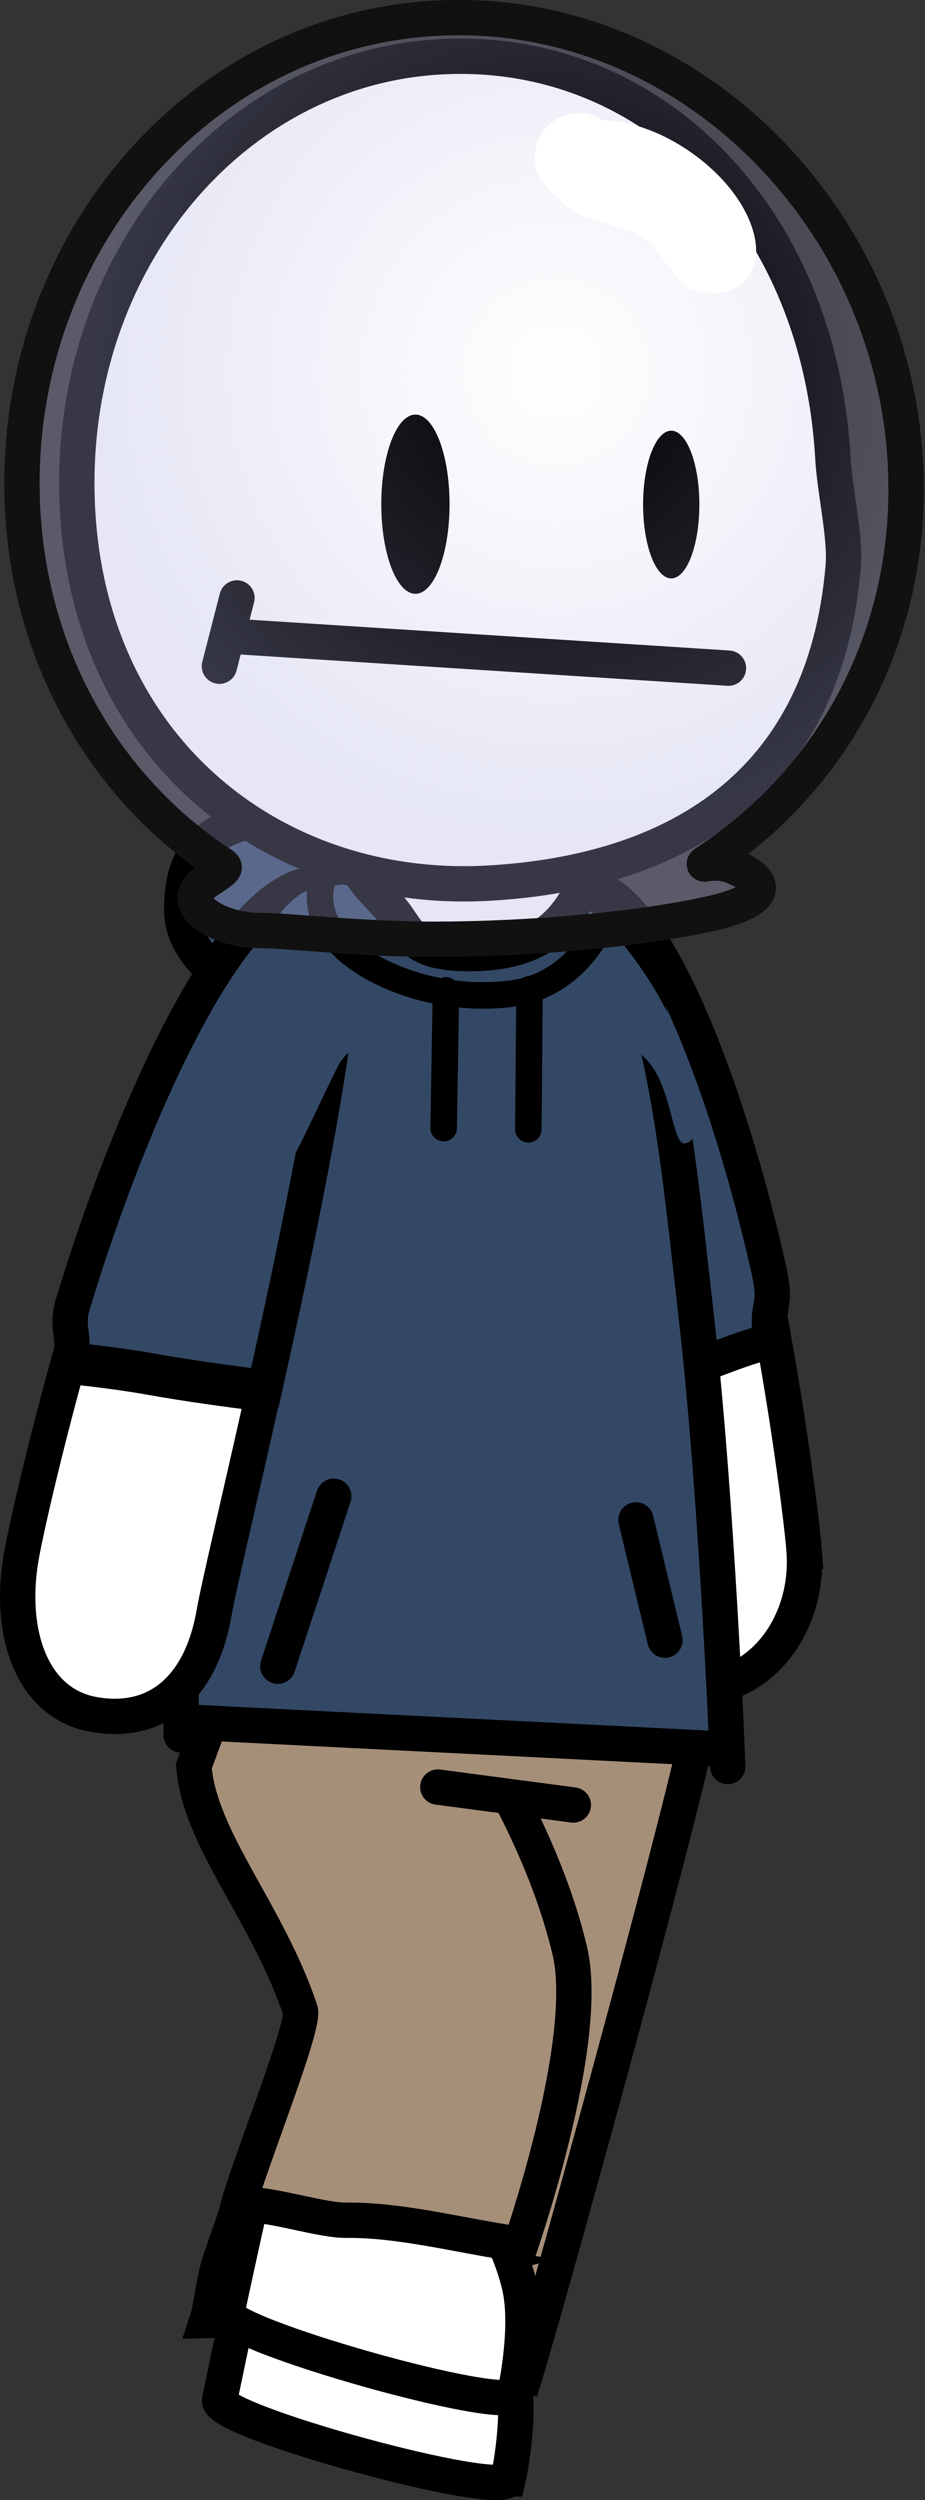 <svg version="1.1" xmlns="http://www.w3.org/2000/svg" xmlns:xlink="http://www.w3.org/1999/xlink" width="52.332" height="141.428" viewBox="0,0,52.332,141.428"><rect x="0" y="0" width="52.332" height="141.428" fill="#333333" stroke="none"/><defs><radialGradient cx="327.907" cy="146.712" r="26.06" gradientUnits="userSpaceOnUse" id="color-1"><stop offset="0" stop-color="#afb0e0" stop-opacity="0"/><stop offset="1" stop-color="#afb0e0" stop-opacity="0.314"/></radialGradient></defs><g transform="translate(-296.413,-125.661)"><g data-paper-data="{&quot;isPaintingLayer&quot;:true}" fill-rule="nonzero" stroke-linejoin="miter" stroke-miterlimit="10" stroke-dasharray="" stroke-dashoffset="0" style="mix-blend-mode: normal"><path d="M325.161,265.891c-0.273,1.187 -16.594,-3.276 -16.321,-4.463c0.041,-0.179 0.525,-2.57 1.289,-6.142c1.79,0.125 4.117,0.87 5.43,0.846c2.885,-0.056 6.039,0.709 8.948,1.153c0.28,0.618 0.695,1.629 0.91,2.622c0.469,2.163 -0.099,5.299 -0.256,5.984z" fill="#ffffff" stroke="#000000" stroke-width="2" stroke-linecap="butt"/><path d="M321.562,220.991c4.583,-10.045 8.798,-0.788 14.568,1.041c0.546,0.173 -8.412,32.75 -10.005,37.969c-1.35,-0.394 -8.906,-3.838 -11.602,-3.701c-1.729,0.277 -4.69,0.585 -6.403,0.63c0.277,-0.848 0.365,-2.258 0.731,-3.335c3.086,-9.1 9.234,-24.985 12.711,-32.605z" fill="#a68f79" stroke="#000000" stroke-width="2" stroke-linecap="butt"/><path d="M307.998,223.895c-0.849,-11.007 4.205,-6.718 9.454,-7.799c0.303,-0.062 8.78,9.734 11.195,19.909c1.244,5.24 -2.894,16.955 -2.886,16.962c-2.788,0.731 -4.644,-0.396 -7.194,0.783c-1.319,0.612 -7.16,-2.98 -8.842,-2.397c-0.189,-0.92 4.006,-10.984 3.677,-11.969c-1.851,-5.545 -5.702,-9.664 -6.022,-13.81z" fill="#a68f79" stroke="#000000" stroke-width="2" stroke-linecap="butt"/><path d="M325.526,261.099c-0.283,1.185 -16.565,-3.419 -16.282,-4.603c0.043,-0.178 0.547,-2.565 1.342,-6.131c1.789,0.14 4.109,0.905 5.422,0.893c2.885,-0.031 6.033,0.761 8.938,1.23c0.275,0.62 0.681,1.635 0.888,2.63c0.451,2.167 -0.144,5.298 -0.308,5.982z" fill="#ffffff" stroke="#000000" stroke-width="2" stroke-linecap="butt"/><path d="M329.482,177.12c0,3.489 -5.101,6.318 -11.393,6.318c-6.292,0 -11.393,-2.829 -11.393,-6.318c0,-3.489 1.579,-5.386 7.872,-5.386c6.292,0 14.915,1.897 14.915,5.386z" fill="#334865" stroke="#000000" stroke-width="2" stroke-linecap="butt"/><path d="M341.901,213.334c0.317,4.041 -2.223,7.531 -5.672,7.794c-3.449,0.263 -6.502,-2.8 -6.819,-6.841c-0.09,-1.155 -0.435,-4.755 -0.8,-9.321c1.827,-0.695 3.668,-1.36 5.539,-1.853c1.957,-0.516 3.787,-1.401 5.744,-1.886c0.08,-0.02 0.164,-0.034 0.251,-0.045c1.054,5.851 1.65,10.774 1.758,12.152z" data-paper-data="{&quot;index&quot;:null}" fill="#ffffff" stroke="#000000" stroke-width="2" stroke-linecap="butt"/><path d="M329.099,175.786c4.172,-0.561 8.638,11.926 10.81,21.704c0.529,2.381 -0.248,1.786 0.155,4.06c-0.116,0.008 -0.216,0.018 -0.283,0.036c-1.96,0.502 -3.791,1.416 -5.751,1.949c-1.844,0.502 -3.659,1.175 -5.459,1.88c-0.904,-11.788 -1.889,-29.304 0.528,-29.628z" data-paper-data="{&quot;index&quot;:null}" fill="#334865" stroke="#000000" stroke-width="2" stroke-linecap="butt"/><path d="M316.781,225.98l0.382,-4.294l14.044,1.248l-0.382,4.294z" fill="#a68f79" stroke="none" stroke-width="0" stroke-linecap="butt"/><path d="M306.664,223.806c0,0 -0.178,-17.612 1.08,-28.469c1.421,-12.267 4.87,-22.875 14.013,-23.147c11.496,-0.342 12.492,14.412 14.041,27.885c1.183,10.289 1.788,25.516 1.788,25.516" fill="#334865" stroke="#000000" stroke-width="2" stroke-linecap="round"/><path d="M314.962,175.723c2.325,0.53 -0.891,16.436 -3.563,28.434c-2.128,-0.268 -4.253,-0.556 -6.366,-0.933c-1.555,-0.278 -3.114,-0.464 -4.68,-0.636c0.378,-1.359 -0.247,-1.743 0.191,-3.188c3.372,-11.112 9.454,-24.808 14.417,-23.676z" fill="#334865" stroke="#000000" stroke-width="2" stroke-linecap="butt"/><path d="M308.531,216.871c-0.728,4.233 -3.214,6.395 -6.779,5.783c-3.565,-0.613 -4.872,-4.651 -4.145,-8.884c0.224,-1.301 1.174,-5.58 2.621,-10.831c1.581,0.173 3.154,0.36 4.724,0.64c2.106,0.376 4.224,0.664 6.346,0.931c-1.341,6.006 -2.525,10.953 -2.767,12.361z" fill="#ffffff" stroke="#000000" stroke-width="2" stroke-linecap="butt"/><path d="M318.022,183.302c0,1.129 -1.779,1.254 -2.51,2.71c-1.804,3.588 -3.847,8.665 -5.354,8.665c-2.118,0 0.195,-7.462 0.195,-11.374c0,-3.913 2.237,-7.475 4.355,-7.475c0.437,0 1.611,-0.315 1.967,-0.04c1.371,1.058 1.348,4.409 1.348,7.515z" fill="#334865" stroke="none" stroke-width="0" stroke-linecap="butt"/><path d="M327.099,176.403c0.586,-0.088 1.584,0.019 2.732,0.821c1.62,1.131 4.499,5.285 4.74,6.898c0.412,2.755 2,6.008 0.587,6.219c-0.648,0.097 -0.735,-2.668 -1.801,-4.281c-0.587,-0.888 -1.965,-1.695 -2.526,-2.528c-0.641,-0.952 -1.841,-0.862 -1.959,-1.657c-0.412,-2.755 -3.185,-5.26 -1.773,-5.472z" data-paper-data="{&quot;index&quot;:null}" fill="#334865" stroke="none" stroke-width="0" stroke-linecap="butt"/><path d="M328.848,227.767l-7.664,-1.013" fill="none" stroke="#000000" stroke-width="2" stroke-linecap="round"/><path d="M329.586,174.686c0,0.788 -0.411,1.825 -1.224,2.81c-0.928,1.124 -2.443,2.149 -5.561,2.11c-2.814,-0.035 -3.136,-0.951 -3.967,-2.136c-0.646,-0.921 -2.091,-2.046 -2.091,-2.784c0,-1.688 2.875,-3.056 6.422,-3.056c3.547,0 6.422,1.368 6.422,3.056z" fill="#ffffff" stroke="#000000" stroke-width="2" stroke-linecap="butt"/><path d="M343.533,151.573c0.105,1.877 0.73,4.45 0.583,6.158c-1.074,12.507 -9.697,17.292 -20.034,17.887c-11.981,0.69 -22.518,-7.382 -23.28,-21.058c-0.763,-13.675 8.495,-24.993 20.475,-25.683c11.981,-0.69 21.493,9.02 22.256,22.695z" fill="#ffffff" stroke="#000000" stroke-width="2" stroke-linecap="butt"/><path d="M321.846,154.183c0,2.8 -0.865,5.069 -1.931,5.069c-1.066,0 -1.931,-2.269 -1.931,-5.069c0,-2.8 0.865,-5.069 1.931,-5.069c1.066,0 1.931,2.269 1.931,5.069z" fill="#000000" stroke="none" stroke-width="0" stroke-linecap="butt"/><path d="M335.98,154.203c0,2.308 -0.713,4.179 -1.592,4.179c-0.879,0 -1.592,-1.871 -1.592,-4.179c0,-2.308 0.713,-4.179 1.592,-4.179c0.879,0 1.592,1.871 1.592,4.179z" fill="#000000" stroke="none" stroke-width="0" stroke-linecap="butt"/><path d="M310.15,161.693l27.475,1.765" fill="none" stroke="#000000" stroke-width="2" stroke-linecap="round"/><path d="M308.826,163.348l0.993,-3.862" fill="none" stroke="#000000" stroke-width="2" stroke-linecap="round"/><path d="M312.131,219.916l3.165,-9.613" fill="none" stroke="#000000" stroke-width="2" stroke-linecap="round"/><path d="M332.392,211.641l1.641,6.8" fill="none" stroke="#000000" stroke-width="2" stroke-linecap="round"/><path d="M331.032,176.492c0,0 -1.233,4.866 -5.793,5.393c-4.103,0.474 -7.665,-1.098 -9.245,-2.541c-1.956,-1.786 -1.408,-3.585 -1.408,-3.585" fill="none" stroke="#000000" stroke-width="1.5" stroke-linecap="round"/><path d="M321.644,181.686l-0.133,7.79" fill="none" stroke="#000000" stroke-width="1.5" stroke-linecap="round"/><path d="M326.371,181.619l-0.067,7.924" fill="none" stroke="#000000" stroke-width="1.5" stroke-linecap="round"/><path d="M307.196,223.084l30.063,1.515" fill="none" stroke="#000000" stroke-width="2" stroke-linecap="round"/><g stroke-linecap="butt"><path d="M347.67,152.794c0.183,9.157 -4.278,17.013 -11.16,21.562c-0.715,0.473 0.208,-0.187 1.452,0.349c1.975,0.85 2.034,1.899 -1.494,2.67c-3.804,0.831 -9.793,1.423 -15.673,1.419c-3.891,-0.002 -8.539,-0.516 -9.587,-0.495c-2.445,0.049 -4.957,-1.536 -3.145,-2.754c1.341,-0.901 1.188,-0.768 0.602,-1.164c-6.539,-4.417 -10.829,-11.971 -11.005,-20.821c-0.286,-14.326 10.314,-26.62 24.249,-26.899c13.934,-0.278 25.476,11.807 25.762,26.133z" fill="url(#color-1)" stroke="#111111" stroke-width="2"/><path d="M339.075,138.934c0.627,2.568 -1.359,3.979 -3.829,2.979c-0.454,-0.184 -1.792,-2.416 -2.324,-2.763c-1.546,-1.008 -4.036,-0.827 -4.983,-2.411c-0.745,-0.42 -1.256,-1.212 -1.274,-2.13c-0.028,-1.38 1.069,-2.522 2.45,-2.549c0.523,-0.01 1.012,0.141 1.419,0.407c3.473,0.062 7.743,3.196 8.541,6.467z" fill="#ffffff" stroke="none" stroke-width="0.5"/></g></g></g></svg>